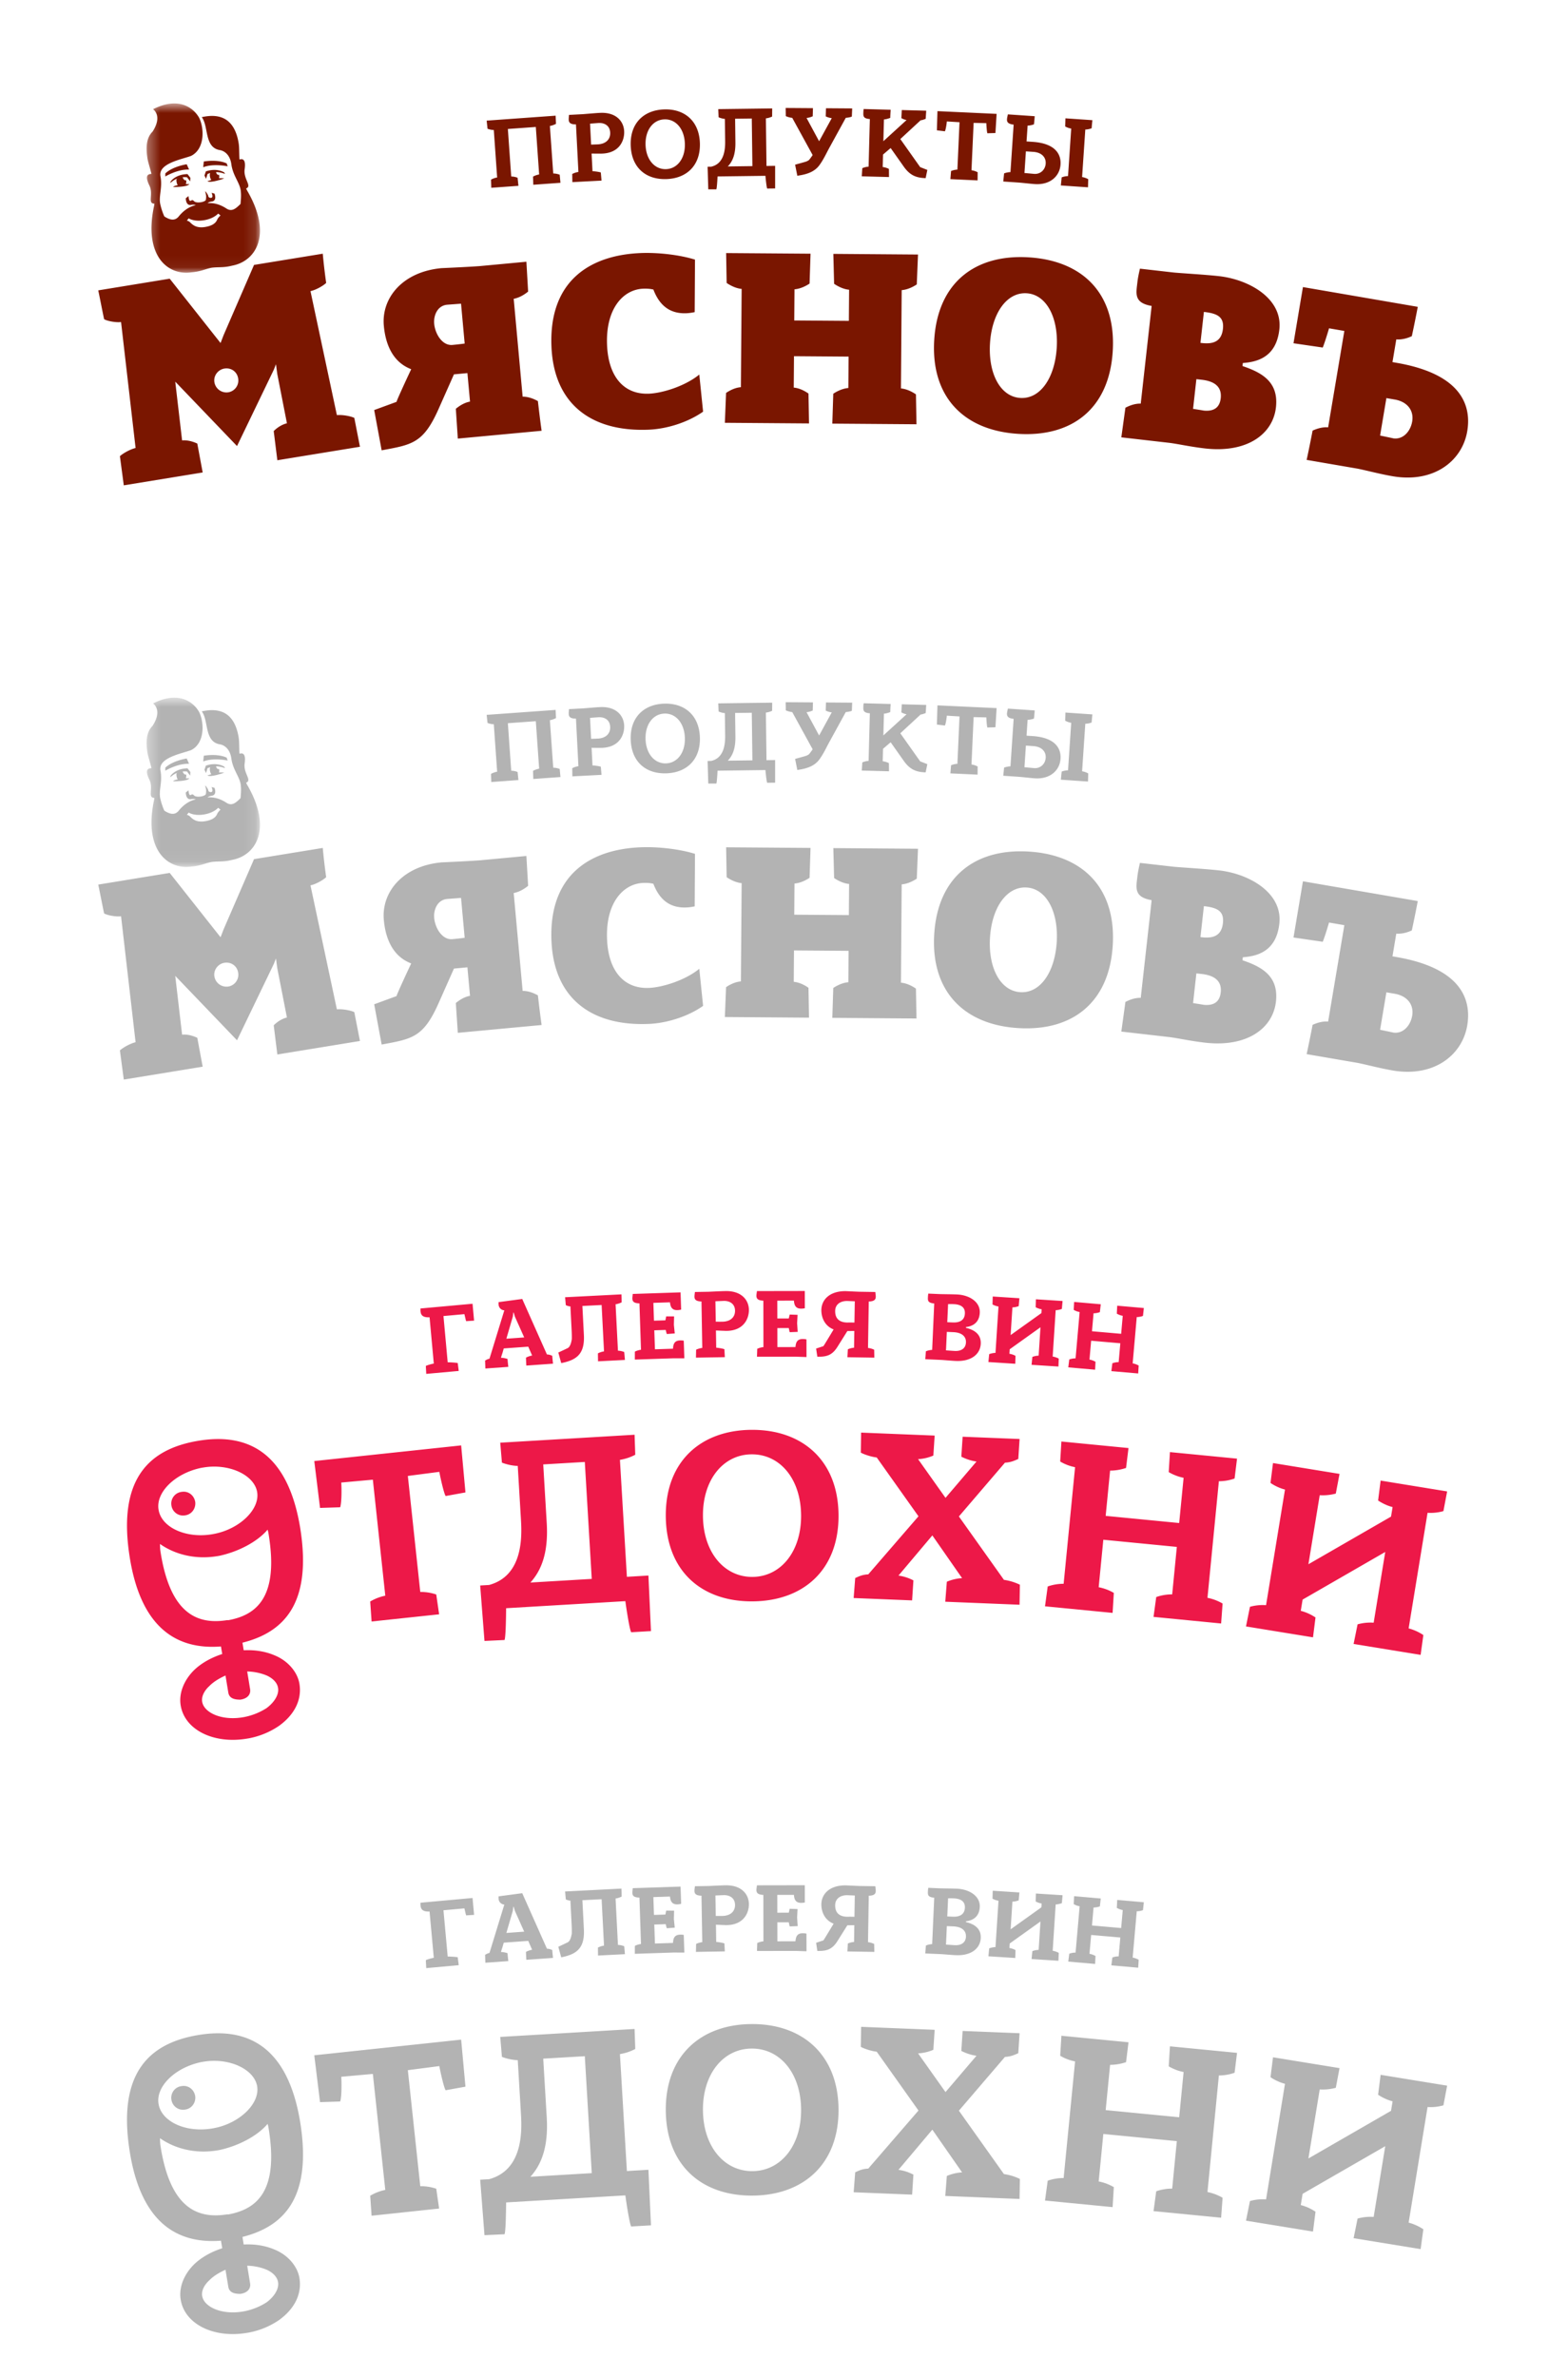 <svg width="132" height="200" fill="none" xmlns="http://www.w3.org/2000/svg"><g><g clip-path="url(#a)"><path fill-rule="evenodd" clip-rule="evenodd" d="M18.882 14.515s-.6-.42-1.552-.092l-.117.343.131.281.127-.41.222-.079a.527.527 0 0 0-.018.285.699.699 0 0 0 .112.305c-.183.051-.326.096-.326.096.266.194 1.416-.231 1.416-.231a2.262 2.262 0 0 0-.45-.012c.033-.05.04-.138.021-.264l-.006-.042c-.077.056-.195-.011-.243-.176l-.006-.042c.215.008.478.05.751.158l-.062-.12ZM15.743 14.917l.268.345.015-.305-.24-.306c-1.023.016-1.418.62-1.418.62l-.042.137c.206-.185.417-.327.602-.38 0 0-.018.025-.06.031-.028.092-.014.176 0 .26.02.126.053.207.105.263-.167.028-.33.076-.403.153 0 0 1.2.02 1.37-.245 0 0-.127-.001-.297.005a.706.706 0 0 0 .033-.33c-.08.036-.173-.014-.26-.151-.007-.042-.03-.06-.037-.102a2.35 2.35 0 0 1 .364.005" fill="#7A1600"/><mask id="b" mask-type="alpha" maskUnits="userSpaceOnUse" x="12" y="8" width="10" height="15"><path fill-rule="evenodd" clip-rule="evenodd" d="M12.34 8.705h9.544v14.241h-9.543V8.705Z" fill="#fff"/></mask><g mask="url(#b)"><path fill-rule="evenodd" clip-rule="evenodd" d="M15.89 18.375s.432.295 1.286.156c.833-.136 1.192-.562 1.192-.562l.197.163s-.17.135-.269.324c-.091.232-.3.524-1.03.644-.748.121-1.055-.196-1.232-.361-.155-.17-.304-.166-.304-.166s.157-.22.16-.198m-3.14-3.743-.063.01c-.275.022-.483.186-.13.928.399.755-.177 1.561.443 1.568-.021.133-.043.266-.057.312-.821 4.085 1.174 5.747 3.16 5.466.82-.07 1.13-.271 1.71-.388.607-.077.985.013 1.724-.173 1.992-.368 3.39-2.583 1.338-6.2a2.644 2.644 0 0 1-.155-.299c.524-.193-.232-.783-.127-1.598.126-.82-.148-.927-.411-.84l-.025-.017c-.028-.579-.012-1.013-.063-1.33-.352-2.209-1.686-2.531-3.109-2.213.593.768.195 2.56 1.533 2.773.44.08.864.464.96 1.204.142 1.013.766 1.581.8 2.332.03.318 0 .669-.032.998-.334.313-.698.718-1.202.369-.667-.431-1.228-.47-1.565-.436.074-.076.175-.115.362-.145.458-.075.214-.662.214-.662l-.245-.067c.136.323.07.442-.103.426-.156-.038-.166-.102-.18-.186-.037-.102-.294-.513-.237-.285.085.267.071.442.039.642-.063.14-.397.193-.397.193-.208.035-.464.033-.588-.076-.104-.113-.149-.127-.306-.037-.142.046-.171-.404-.171-.404l-.227.188s-.006.628.431.557c.188-.03.295-.027.409.019-.371.083-.892.297-1.411.922-.371.491-.856.27-1.235.028a5.292 5.292 0 0 1-.321-.94c-.201-.723.194-1.457-.009-2.46-.171-1.074 1.806-1.397 2.591-1.697 1.186-.605 1.094-2.382.661-3.218-.475-.83-1.717-1.793-3.872-.707 0 0 .832.534-.04 1.885-.46.465-.606 1.157-.432 2.252.05.316.209.765.338 1.306" fill="#7A1600"/></g><path fill-rule="evenodd" clip-rule="evenodd" d="M15.717 13.823s-1.17.17-1.8.77l-.001.258s1.012-.618 2-.585l-.199-.443ZM19.083 13.75c-.785-.37-1.927-.161-1.927-.161l-.05.483c.885-.339 2.059-.077 2.059-.077l-.082-.246ZM19.21 33.01a1.027 1.027 0 0 1-1.16-.846c-.092-.568.32-1.068.84-1.152.563-.092 1.067.258 1.158.825a1.008 1.008 0 0 1-.838 1.174m9.15 1.918-2.223-10.434c.497-.102 1.12-.485 1.321-.69a49.613 49.613 0 0 1-.286-2.458l-5.787.944-2.56 5.903-.257.668-.455-.573-3.827-4.84-6.015.983c.172.814.324 1.631.493 2.424.214.138.945.3 1.427.242l1.223 10.597c-.513.127-1.098.482-1.32.69l.327 2.453 6.641-1.084-.453-2.431c-.277-.128-.753-.309-1.28-.266l-.576-4.938.203.205 4.997 5.209 3.097-6.423.183-.462.11.825.812 4.143c-.514.127-.911.45-1.113.657l.306 2.454 6.954-1.135-.474-2.427c-.255-.132-.941-.28-1.468-.236M38.092 29.024c-.862.08-1.463-.934-1.54-1.782-.063-.68.26-1.544 1.124-1.604l1.136-.085.306 3.354c-.417.06-.985.113-1.026.117m5.906 4.353-.753-8.236c.52-.092.978-.412 1.214-.606l-.145-2.512-3.926.367c-1.094.081-3.224.173-3.224.173-3.297.308-5.063 2.529-4.852 4.843.126 1.379.637 3.023 2.305 3.66-.55 1.163-1.273 2.75-1.231 2.746l-1.885.691.628 3.388c2.56-.476 3.504-.584 4.786-3.466l1.3-2.926 1.133-.106.22 2.399c-.521.09-.957.41-1.194.603l.166 2.51 7.055-.659c-.12-.846-.217-1.67-.314-2.497-.267-.146-.754-.379-1.283-.372M54.63 33.125c-2.043.087-3.411-1.348-3.526-4.096-.126-3.045 1.347-4.665 3.032-4.737.38-.015.634.016.868.07.45 1.176 1.246 2.06 2.784 1.994.21-.009.442-.04.693-.093l.026-4.418c-1.261-.394-3.085-.616-4.602-.551-4.234.18-7.711 2.333-7.481 7.87.202 4.835 3.36 7.197 8.205 6.99 1.496-.063 3.268-.607 4.56-1.516l-.32-3.122c-1.184.968-3.08 1.56-4.24 1.61M70.218 23.879c.252.172.735.453 1.262.5l-.02 2.62-4.597-.034.02-2.623c.528-.038 1.014-.311 1.269-.48l.082-2.515-7.106-.053.044 2.515c.252.172.735.453 1.262.5l-.063 8.27c-.527.039-.993.313-1.248.481l-.102 2.515 7.084.054-.044-2.515c-.251-.173-.713-.454-1.241-.5l.02-2.643 4.597.035-.02 2.643c-.527.039-1.015.312-1.269.48l-.081 2.516 7.085.054-.045-2.515c-.251-.173-.734-.454-1.262-.5l.062-8.272c.529-.038 1.015-.311 1.27-.48l.103-2.515-7.127-.055.065 2.517ZM88.96 29.254c-.153 2.531-1.38 4.335-3.064 4.23-1.685-.103-2.708-2.045-2.555-4.577.153-2.533 1.404-4.335 3.088-4.23 1.662.102 2.685 2.044 2.532 4.577m-2.351-7.601c-4.504-.278-7.67 2.11-7.964 6.962-.292 4.83 2.54 7.61 7.066 7.89 4.546.282 7.67-2.131 7.963-6.961.292-4.83-2.518-7.61-7.065-7.891M102.951 27.672c-.126 1.122-.888 1.293-1.788 1.19l-.105-.012.291-2.605c1.089.124 1.718.389 1.602 1.427m-.186 5.838c-.097.869-.677 1.124-1.473 1.033.188.022-.834-.138-.834-.138l-.021-.003.279-2.5.462.053c1.026.118 1.698.56 1.587 1.555m-.123-10.271c-1.174-.134-3.41-.26-3.87-.313l-2.808-.32c-.085.376-.172.773-.212 1.133-.107.954-.322 1.744 1.198 2.004l-.918 8.219c-.529-.017-1.021.205-1.29.346l-.344 2.492 3.982.456c.712.08 1.788.332 3.066.478 3.52.402 5.714-1.192 5.968-3.459.239-2.14-1.18-2.924-2.816-3.475l.028-.255c1.135-.085 2.807-.43 3.074-2.824.291-2.605-2.543-4.195-5.058-4.482M118.882 35.47c-.134.799-.754 1.558-1.627 1.408.208.035-1.053-.225-1.053-.225l-.021-.004.53-3.152.708.121c1.018.175 1.626.886 1.463 1.852m-1.327-4.945-.332-.057.322-1.913c.527.048 1.051-.143 1.308-.272a97.4 97.4 0 0 0 .5-2.465l-9.667-1.663-.795 4.729 2.463.359c.109-.263.326-.917.529-1.618l1.289.222-1.365 8.112c-.527-.048-1.03.148-1.308.273a99.761 99.761 0 0 1-.501 2.465l4.304.74c.766.154 1.871.452 2.931.634 3.492.6 5.867-1.304 6.284-3.785.357-2.123-.431-4.81-5.962-5.76M41.57 10.938l.282 3.996a1.59 1.59 0 0 0-.516.182l.023.685 2.285-.165-.072-.68a1.566 1.566 0 0 0-.536-.106l-.282-3.998 2.353-.169.281 3.997a1.619 1.619 0 0 0-.516.181l.023.685 2.286-.165-.064-.68a1.704 1.704 0 0 0-.544-.106l-.282-3.997c.207-.032.419-.124.515-.18l-.032-.685-5.805.417.073.682c.104.043.318.104.528.106M50.38 10.35c.526-.027.958.229.987.803.028.531-.319.957-1.045.995-.1.005-.56.02-.56.02l-.09-1.763.708-.055Zm-1.893.117.206 4.002a1.594 1.594 0 0 0-.52.171l.011.685 2.455-.128-.06-.683c-.103-.046-.491-.101-.7-.107l-.077-1.486s.612.01.703.005c.077.005.15 0 .227-.003 1.444-.076 1.85-1.13 1.812-1.89-.046-.87-.728-1.603-2.03-1.535l-.109.005c-.242.013-1.326.104-1.326.104l-1.178.062c-.027.433-.15.804.586.798ZM55.931 10.043c.96-.032 1.682.798 1.723 2.04.042 1.241-.633 2.118-1.585 2.15-.952.032-1.683-.798-1.723-2.039-.04-1.242.632-2.119 1.585-2.15m.168 5.025c1.722-.058 2.88-1.163 2.82-3.03-.062-1.866-1.3-2.89-3.012-2.832-1.714.058-2.874 1.162-2.812 3.03.061 1.866 1.275 2.89 3.004 2.832M61.266 14.005c.421-.428.655-1.048.643-2.003l-.025-2.012 1.404-.017.052 4.005-2.074.027Zm3.318 1.86.669-.008v-1.902l-.727.01-.051-4.006c.209-.02.416-.099.525-.15l.007-.685-4.54.059.027.684c.109.05.319.123.528.137l.024 1.843c.008.591-.017 1.919-1.176 2.179l-.301.004.057 1.901h.678c.048-.102.09-.838.103-1.084l4.03-.052c.02.236.095.97.147 1.07ZM66.694 9.917l1.718 3.13a5.79 5.79 0 0 1-.303.413.919.919 0 0 1-.27.142c0 .007-.904.255-.904.255l.186.93c.837-.112 1.474-.344 1.879-.915.338-.472.559-.96.778-1.364l1.423-2.594c.209-.015.409-.056.51-.106l.03-.685-2.208-.015-.02.685c.1.051.3.129.508.147l-1.065 1.945-1.058-1.96c.21-.015.41-.09.52-.14l.02-.684-2.298-.016.012.685c.099.051.333.129.542.147M75.793 11.7l1.707-1.578c.158-.013.319-.084.429-.123l.043-.684-2.057-.055-.034.684c.124.054.231.124.439.155l-1.954 1.783.048-1.833c.21-.012.421-.091.53-.13.006-.229.02-.456.035-.684l-2.274-.062c-.01.085-.02.16-.023.237-.008.32-.056.565.545.607l-.105 4.006c-.21.01-.429.08-.53.129l-.043.684 2.29.061-.007-.686a1.64 1.64 0 0 0-.523-.157l.027-1.048.642-.55L76.068 14c.523.75 1.054.966 1.856.988l.143-.69-.604-.236-1.67-2.361ZM79.708 10.218l1.068.066-.179 3.987c-.21.007-.431.073-.533.119l-.057.683 2.289.106.007-.685a1.597 1.597 0 0 0-.52-.168l.18-3.987 1.07.024c.008.22.043.747.088.851l.678-.02.099-1.612-4.98-.23-.048 1.614.674.082c.075-.14.146-.61.164-.83M91.611 15.077a1.604 1.604 0 0 0-.516-.18l.269-3.997a1.66 1.66 0 0 0 .534-.107c.016-.227.04-.454.063-.681l-2.27-.156-.02.685c.097.057.3.147.508.178l-.268 3.997c-.21.002-.432.064-.535.107l-.07.682 2.285.156.02-.684ZM86.364 12.736l.626.042c.717.05 1.074.472 1.04.987-.036.531-.455.909-.98.865-.092-.007-.74-.069-.808-.072l.122-1.822Zm-.58 2.628c.292.02.924.097 1.332.125 1.293.088 2.098-.67 2.164-1.647.052-.784-.35-1.77-2.336-1.906l-.526-.036.09-1.332c.21-.003.432-.064.535-.108.024-.226.047-.454.062-.682l-2.26-.154c-.079.427-.245.78.487.863l-.268 3.997c-.21.002-.432.064-.535.107l-.071.682 1.25.085.075.006Z" fill="#7A1600"/></g><defs><clipPath id="a"><path fill="#fff" d="M0 0h132v49H0z"/></clipPath></defs></g><g clip-path="url(#a)" transform="translate(0 50)"><path fill-rule="evenodd" clip-rule="evenodd" d="M18.882 14.515s-.6-.42-1.552-.092l-.117.343.131.281.127-.41.222-.079a.527.527 0 0 0-.018.285.699.699 0 0 0 .112.305c-.183.051-.326.096-.326.096.266.194 1.416-.231 1.416-.231a2.262 2.262 0 0 0-.45-.012c.033-.05.04-.138.021-.264l-.006-.042c-.077.056-.195-.011-.243-.176l-.006-.042c.215.008.478.05.751.158l-.062-.12ZM15.743 14.917l.268.345.015-.305-.24-.306c-1.023.016-1.418.62-1.418.62l-.042.137c.206-.185.417-.327.602-.38 0 0-.018.025-.06.031-.028.092-.014.176 0 .26.02.126.053.207.105.263-.167.028-.33.076-.403.153 0 0 1.2.02 1.37-.245 0 0-.127-.001-.297.005a.706.706 0 0 0 .033-.33c-.08.036-.173-.014-.26-.151-.007-.042-.03-.06-.037-.102a2.35 2.35 0 0 1 .364.005" fill="#B3B3B3"/><g mask="url(#b)"><path fill-rule="evenodd" clip-rule="evenodd" d="M15.89 18.375s.432.295 1.286.156c.833-.136 1.192-.562 1.192-.562l.197.163s-.17.135-.269.324c-.091.232-.3.524-1.03.644-.748.121-1.055-.196-1.232-.361-.155-.17-.304-.166-.304-.166s.157-.22.16-.198m-3.14-3.743-.063.01c-.275.022-.483.186-.13.928.399.755-.177 1.561.443 1.568-.021.133-.043.266-.057.312-.821 4.085 1.174 5.747 3.16 5.466.82-.07 1.13-.271 1.71-.388.607-.077.985.013 1.724-.173 1.992-.368 3.39-2.583 1.338-6.2a2.644 2.644 0 0 1-.155-.299c.524-.193-.232-.783-.127-1.598.126-.82-.148-.927-.411-.84l-.025-.017c-.028-.579-.012-1.013-.063-1.33-.352-2.209-1.686-2.531-3.109-2.213.593.768.195 2.56 1.533 2.773.44.08.864.464.96 1.204.142 1.013.766 1.581.8 2.332.03.318 0 .669-.032.998-.334.313-.698.718-1.202.369-.667-.431-1.228-.47-1.565-.436.074-.076.175-.115.362-.145.458-.075.214-.662.214-.662l-.245-.067c.136.323.07.442-.103.426-.156-.038-.166-.102-.18-.186-.037-.102-.294-.513-.237-.285.085.267.071.442.039.642-.063.14-.397.193-.397.193-.208.035-.464.033-.588-.076-.104-.113-.149-.127-.306-.037-.142.046-.171-.404-.171-.404l-.227.188s-.006.628.431.557c.188-.03.295-.027.409.019-.371.083-.892.297-1.411.922-.371.491-.856.27-1.235.028a5.292 5.292 0 0 1-.321-.94c-.201-.723.194-1.457-.009-2.46-.171-1.074 1.806-1.397 2.591-1.697 1.186-.605 1.094-2.382.661-3.218-.475-.83-1.717-1.793-3.872-.707 0 0 .832.534-.04 1.885-.46.465-.606 1.157-.432 2.252.05.316.209.765.338 1.306" fill="#B3B3B3"/></g><path fill-rule="evenodd" clip-rule="evenodd" d="M15.717 13.823s-1.17.17-1.8.77l-.001.258s1.012-.618 2-.585l-.199-.443ZM19.083 13.75c-.785-.37-1.927-.161-1.927-.161l-.05.483c.885-.339 2.059-.077 2.059-.077l-.082-.246ZM19.21 33.01a1.027 1.027 0 0 1-1.16-.846c-.092-.568.32-1.068.84-1.152.563-.092 1.067.258 1.158.825a1.008 1.008 0 0 1-.838 1.174m9.15 1.918-2.223-10.434c.497-.102 1.12-.485 1.321-.69a49.613 49.613 0 0 1-.286-2.458l-5.787.944-2.56 5.903-.257.668-.455-.573-3.827-4.84-6.015.983c.172.814.324 1.631.493 2.424.214.138.945.3 1.427.242l1.223 10.597c-.513.127-1.098.482-1.32.69l.327 2.453 6.641-1.084-.453-2.431c-.277-.128-.753-.309-1.28-.266l-.576-4.938.203.205 4.997 5.209 3.097-6.423.183-.462.11.825.812 4.143c-.514.127-.911.45-1.113.657l.306 2.454 6.954-1.135-.474-2.427c-.255-.132-.941-.28-1.468-.236M38.092 29.024c-.862.08-1.463-.934-1.54-1.782-.063-.68.26-1.544 1.124-1.604l1.136-.085.306 3.354c-.417.06-.985.113-1.026.117m5.906 4.353-.753-8.236c.52-.092.978-.412 1.214-.606l-.145-2.512-3.926.367c-1.094.081-3.224.173-3.224.173-3.297.308-5.063 2.529-4.852 4.843.126 1.379.637 3.023 2.305 3.66-.55 1.163-1.273 2.75-1.231 2.746l-1.885.691.628 3.388c2.56-.476 3.504-.584 4.786-3.466l1.3-2.926 1.133-.106.22 2.399c-.521.09-.957.41-1.194.603l.166 2.51 7.055-.659c-.12-.846-.217-1.67-.314-2.497-.267-.146-.754-.379-1.283-.372M54.63 33.125c-2.043.087-3.411-1.348-3.526-4.096-.126-3.045 1.347-4.665 3.032-4.737.38-.015.634.016.868.07.45 1.176 1.246 2.06 2.784 1.994.21-.009.442-.04.693-.093l.026-4.418c-1.261-.394-3.085-.616-4.602-.551-4.234.18-7.711 2.333-7.481 7.87.202 4.835 3.36 7.197 8.205 6.99 1.496-.063 3.268-.607 4.56-1.516l-.32-3.122c-1.184.968-3.08 1.56-4.24 1.61M70.218 23.879c.252.172.735.453 1.262.5l-.02 2.62-4.597-.034.02-2.623c.528-.038 1.014-.311 1.269-.48l.082-2.515-7.106-.053.044 2.515c.252.172.735.453 1.262.5l-.063 8.27c-.527.039-.993.313-1.248.481l-.102 2.515 7.084.054-.044-2.515c-.251-.173-.713-.454-1.241-.5l.02-2.643 4.597.035-.02 2.643c-.527.039-1.015.312-1.269.48l-.081 2.516 7.085.054-.045-2.515c-.251-.173-.734-.454-1.262-.5l.062-8.272c.529-.038 1.015-.311 1.27-.48l.103-2.515-7.127-.055.065 2.517ZM88.96 29.254c-.153 2.531-1.38 4.335-3.064 4.23-1.685-.103-2.708-2.045-2.555-4.577.153-2.533 1.404-4.335 3.088-4.23 1.662.102 2.685 2.044 2.532 4.577m-2.351-7.601c-4.504-.278-7.67 2.11-7.964 6.962-.292 4.83 2.54 7.61 7.066 7.89 4.546.282 7.67-2.131 7.963-6.961.292-4.83-2.518-7.61-7.065-7.891M102.951 27.672c-.126 1.122-.888 1.293-1.788 1.19l-.105-.012.291-2.605c1.089.124 1.718.389 1.602 1.427m-.186 5.838c-.097.869-.677 1.124-1.473 1.033.188.022-.834-.138-.834-.138l-.021-.003.279-2.5.462.053c1.026.118 1.698.56 1.587 1.555m-.123-10.271c-1.174-.134-3.41-.26-3.87-.313l-2.808-.32c-.085.376-.172.773-.212 1.133-.107.954-.322 1.744 1.198 2.004l-.918 8.219c-.529-.017-1.021.205-1.29.346l-.344 2.492 3.982.456c.712.08 1.788.332 3.066.478 3.52.402 5.714-1.192 5.968-3.459.239-2.14-1.18-2.924-2.816-3.475l.028-.255c1.135-.085 2.807-.43 3.074-2.824.291-2.605-2.543-4.195-5.058-4.482M118.882 35.47c-.134.799-.754 1.558-1.627 1.408.208.035-1.053-.225-1.053-.225l-.021-.004.53-3.152.708.121c1.018.175 1.626.886 1.463 1.852m-1.327-4.945-.332-.057.322-1.913c.527.048 1.051-.143 1.308-.272a97.4 97.4 0 0 0 .5-2.465l-9.667-1.663-.795 4.729 2.463.359c.109-.263.326-.917.529-1.618l1.289.222-1.365 8.112c-.527-.048-1.03.148-1.308.273a99.761 99.761 0 0 1-.501 2.465l4.304.74c.766.154 1.871.452 2.931.634 3.492.6 5.867-1.304 6.284-3.785.357-2.123-.431-4.81-5.962-5.76M41.57 10.938l.282 3.996a1.59 1.59 0 0 0-.516.182l.023.685 2.285-.165-.072-.68a1.566 1.566 0 0 0-.536-.106l-.282-3.998 2.353-.169.281 3.997a1.619 1.619 0 0 0-.516.181l.023.685 2.286-.165-.064-.68a1.704 1.704 0 0 0-.544-.106l-.282-3.997c.207-.032.419-.124.515-.18l-.032-.685-5.805.417.073.682c.104.043.318.104.528.106M50.38 10.35c.526-.027.958.229.987.803.028.531-.319.957-1.045.995-.1.005-.56.02-.56.02l-.09-1.763.708-.055Zm-1.893.117.206 4.002a1.594 1.594 0 0 0-.52.171l.011.685 2.455-.128-.06-.683c-.103-.046-.491-.101-.7-.107l-.077-1.486s.612.01.703.005c.077.005.15 0 .227-.003 1.444-.076 1.85-1.13 1.812-1.89-.046-.87-.728-1.603-2.03-1.535l-.109.005c-.242.013-1.326.104-1.326.104l-1.178.062c-.027.433-.15.804.586.798ZM55.931 10.043c.96-.032 1.682.798 1.723 2.04.042 1.241-.633 2.118-1.585 2.15-.952.032-1.683-.798-1.723-2.039-.04-1.242.632-2.119 1.585-2.15m.168 5.025c1.722-.058 2.88-1.163 2.82-3.03-.062-1.866-1.3-2.89-3.012-2.832-1.714.058-2.874 1.162-2.812 3.03.061 1.866 1.275 2.89 3.004 2.832M61.266 14.005c.421-.428.655-1.048.643-2.003l-.025-2.012 1.404-.017.052 4.005-2.074.027Zm3.318 1.86.669-.008v-1.902l-.727.01-.051-4.006c.209-.02.416-.099.525-.15l.007-.685-4.54.059.027.684c.109.05.319.123.528.137l.024 1.843c.008.591-.017 1.919-1.176 2.179l-.301.004.057 1.901h.678c.048-.102.09-.838.103-1.084l4.03-.052c.02.236.095.97.147 1.07ZM66.694 9.917l1.718 3.13a5.79 5.79 0 0 1-.303.413.919.919 0 0 1-.27.142c0 .007-.904.255-.904.255l.186.93c.837-.112 1.474-.344 1.879-.915.338-.472.559-.96.778-1.364l1.423-2.594c.209-.015.409-.056.51-.106l.03-.685-2.208-.015-.02.685c.1.051.3.129.508.147l-1.065 1.945-1.058-1.96c.21-.015.41-.09.52-.14l.02-.684-2.298-.016.012.685c.099.051.333.129.542.147M75.793 11.7l1.707-1.578c.158-.013.319-.084.429-.123l.043-.684-2.057-.055-.034.684c.124.054.231.124.439.155l-1.954 1.783.048-1.833c.21-.012.421-.091.53-.13.006-.229.02-.456.035-.684l-2.274-.062c-.01.085-.02.16-.023.237-.008.32-.056.565.545.607l-.105 4.006c-.21.01-.429.08-.53.129l-.043.684 2.29.061-.007-.686a1.64 1.64 0 0 0-.523-.157l.027-1.048.642-.55L76.068 14c.523.75 1.054.966 1.856.988l.143-.69-.604-.236-1.67-2.361ZM79.708 10.218l1.068.066-.179 3.987c-.21.007-.431.073-.533.119l-.057.683 2.289.106.007-.685a1.597 1.597 0 0 0-.52-.168l.18-3.987 1.07.024c.008.22.043.747.088.851l.678-.02.099-1.612-4.98-.23-.048 1.614.674.082c.075-.14.146-.61.164-.83M91.611 15.077a1.604 1.604 0 0 0-.516-.18l.269-3.997a1.66 1.66 0 0 0 .534-.107c.016-.227.04-.454.063-.681l-2.27-.156-.02.685c.097.057.3.147.508.178l-.268 3.997c-.21.002-.432.064-.535.107l-.07.682 2.285.156.02-.684ZM86.364 12.736l.626.042c.717.05 1.074.472 1.04.987-.036.531-.455.909-.98.865-.092-.007-.74-.069-.808-.072l.122-1.822Zm-.58 2.628c.292.02.924.097 1.332.125 1.293.088 2.098-.67 2.164-1.647.052-.784-.35-1.77-2.336-1.906l-.526-.036.09-1.332c.21-.003.432-.064.535-.108.024-.226.047-.454.062-.682l-2.26-.154c-.079.427-.245.78.487.863l-.268 3.997c-.21.002-.432.064-.535.107l-.071.682 1.25.085.075.006Z" fill="#B3B3B3"/></g><g fill-rule="evenodd" clip-rule="evenodd" fill="#ED1848"><path d="M19.194 136.333s-.024-.017-.045-.015c-2.51.41-4.796-.5-5.622-5.656-.061-.37-.044-.393-.06-.749 1.242.872 2.946 1.332 4.82 1.026l.185-.031c1.592-.344 3.19-1.174 4.057-2.2.06.242.048.16.094.447.826 5.155-.944 6.73-3.429 7.178m1.858 5.787-.242-1.478c.572.011 1.12.133 1.573.311.339.135.924.482 1.02 1.057.107.53-.27 1.202-.966 1.717a5.405 5.405 0 0 1-1.844.743c-1.885.371-3.398-.351-3.567-1.25-.115-.572.325-1.108.584-1.338.36-.376.862-.669 1.373-.9l.237 1.436c.074.452.455.58.9.591.065.01.106.004.168-.006.495-.081.844-.391.764-.883m-4.075-18.618.165-.026c2.142-.35 4.223.617 4.498 2.026.283 1.472-1.45 3.145-3.601 3.56-2.251.452-4.413-.48-4.684-1.996-.283-1.472 1.371-3.111 3.622-3.564m8.303 5.114c-1.042-6.467-4.477-8.077-8.612-7.38-4.135.696-6.787 3.215-5.752 9.768.938 5.96 3.95 7.827 7.686 7.533l.106.637c-.925.297-1.776.773-2.395 1.38-.87.88-1.282 1.98-1.092 3.003.374 2.025 2.786 3.19 5.525 2.743l.185-.03a6.718 6.718 0 0 0 2.554-1.05c1.324-.953 1.941-2.213 1.722-3.547-.16-.965-.952-1.931-2.107-2.395-.75-.32-1.641-.47-2.584-.42l-.105-.638c3.614-.906 5.84-3.44 4.869-9.604"/><path d="M15.583 127.505c.539-.067.92-.572.851-1.13-.091-.554-.578-.938-1.133-.846a.986.986 0 0 0-.874 1.112.987.987 0 0 0 1.156.864M26.457 122.937l.485 3.943 1.695-.055c.128-.37.128-1.54.091-2.08l2.66-.241 1.047 9.76a4.076 4.076 0 0 0-1.27.491l.117 1.682 5.685-.605-.242-1.668a4.02 4.02 0 0 0-1.345-.213l-1.046-9.762 2.65-.344c.099.533.381 1.8.532 2.034l1.668-.302-.362-3.957-12.365 1.317ZM44.651 133.159c1-1.101 1.514-2.653 1.375-4.997l-.295-4.942 3.5-.207.585 9.84-5.165.306Zm8.123-.482-.586-9.841a4.193 4.193 0 0 0 1.29-.43l-.057-1.684-11.309.67.142 1.678c.278.109.81.265 1.332.275l.27 4.526c.087 1.453.177 4.718-2.683 5.492l-.75.044.363 4.666 1.687-.079c.11-.256.128-2.07.134-2.675l10.038-.594c.076.58.35 2.376.49 2.617l1.666-.098-.215-4.674-1.812.107ZM63.353 132.685c-2.378.021-4.15-2.064-4.176-5.12-.027-3.058 1.708-5.174 4.085-5.194 2.4-.022 4.15 2.064 4.177 5.121.026 3.057-1.708 5.173-4.086 5.193m-.107-12.376c-4.277.038-7.238 2.683-7.197 7.28.04 4.596 3.005 7.191 7.324 7.154 4.298-.038 7.258-2.684 7.218-7.28-.04-4.596-3.068-7.19-7.345-7.153M80.723 127.598l3.88-4.527c.523-.02.844-.194 1.12-.308l.11-1.682-4.795-.192-.11 1.68c.266.136.759.344 1.278.407l-2.609 3.057-2.31-3.257a3.77 3.77 0 0 0 1.286-.301l.11-1.682-6.191-.25-.026 1.685c.245.135.82.345 1.34.407l3.515 4.95-4.228 4.887c-.523.02-.844.195-1.099.31l-.13 1.68 4.92.199.11-1.682a3.75 3.75 0 0 0-1.258-.404l2.852-3.382 2.505 3.598c-.523.02-1.03.187-1.285.301l-.132 1.681 6.253.253.028-1.685a4.55 4.55 0 0 0-1.341-.408l-3.793-5.335ZM98.388 123.866c.236.148.738.385 1.252.478l-.373 3.807-6.188-.602.373-3.809a4.2 4.2 0 0 0 1.343-.224l.206-1.673-5.648-.55-.102 1.683a3.93 3.93 0 0 0 1.253.477l-.963 9.811a4.055 4.055 0 0 0-1.341.225l-.227 1.67 5.69.554.102-1.682a4.027 4.027 0 0 0-1.274-.478l.391-3.996 6.188.603-.391 3.995a4.037 4.037 0 0 0-1.343.224l-.227 1.67 5.69.555.123-1.68a4.156 4.156 0 0 0-1.273-.48l.961-9.811a3.93 3.93 0 0 0 1.322-.227l.206-1.673-5.648-.55-.102 1.683ZM116.226 124.58l-.212 1.673c.227.163.712.432 1.22.556l-.132.802-6.955 4.008.952-5.809a4.229 4.229 0 0 0 1.354-.137l.313-1.656-5.6-.912-.21 1.672c.227.163.711.433 1.219.558l-1.594 9.727a4.011 4.011 0 0 0-1.355.138l-.334 1.652 5.641.918.211-1.671a4.044 4.044 0 0 0-1.24-.56l.154-.945 6.957-4.008-.975 5.952a4.038 4.038 0 0 0-1.354.137l-.335 1.652 5.642.919.23-1.67a4.2 4.2 0 0 0-1.239-.559l1.594-9.728a3.902 3.902 0 0 0 1.334-.141l.313-1.656-5.599-.912ZM35.397 110.099c0 .082-.002.166.005.239.028.305.174.53.76.502l.357 3.894c-.205.035-.577.143-.671.202l.035.666 2.735-.248-.085-.663c-.103-.033-.646-.066-.845-.064l-.356-3.892 1.763-.16c.056.242.111.486.146.59l.669-.044-.13-1.42-4.383.398ZM43.172 110.776l.042-.334.033-.002.09.324.792 1.77-1.502.108.545-1.866Zm-.38 4.237c-.025-.222-.05-.444-.065-.666-.111-.04-.348-.1-.554-.101.038-.144.086-.287.134-.431l.1-.355 2.062-.148.328.746a1.687 1.687 0 0 0-.519.178c.008.223.016.445.032.667l2.245-.16c-.024-.221-.05-.444-.065-.665-.11-.042-.24-.107-.447-.11l-2.079-4.67-1.989.265c-.01.084-.005.15 0 .223a.512.512 0 0 0 .44.466l.042-.003-1.25 4.074c-.196.047-.282.112-.37.16l.023.667 1.931-.138ZM47.834 113.41c0 .007-.833.397-.833.397l.245.888c1.287-.256 1.991-.755 1.907-2.37l-.125-2.437 1.619-.082.201 3.903a1.622 1.622 0 0 0-.513.167l.01.668 2.264-.116-.06-.666a1.622 1.622 0 0 0-.528-.113l-.2-3.904c.205-.027.416-.113.513-.166l-.018-.668-4.744.242.06.666c.085.037.179.09.387.104l.103 2.002c.015.304.02.552.014.75-.03.217-.111.592-.302.734M53.831 109.666l.13 3.906a1.643 1.643 0 0 0-.515.157l-.003.669 3.257-.108.91.002-.049-1.483a1.507 1.507 0 0 0-.315-.022c-.447.014-.57.274-.59.696l-1.52.05-.055-1.598.96-.032c.019.065.068.295.095.343l.668-.047-.074-.724.018-.71-.662-.003c-.016.042-.057.283-.072.334l-.96.03-.05-1.5 1.398-.046c.038.412.187.671.626.657a1.48 1.48 0 0 0 .314-.044l-.05-1.45-4.025.133c-.036.422-.165.781.564.79M60.93 109.461c.52-.009.938.257.948.818.008.519-.348.92-1.068.933-.1.002-.554 0-.554 0l-.03-1.722.703-.029Zm-1.877.048.067 3.91c-.207.02-.42.097-.519.149l-.014.668 2.432-.041-.036-.668c-.1-.047-.482-.115-.69-.129l-.023-1.45s.604.03.695.028c.075.008.15.006.224.006 1.43-.025 1.868-1.039 1.856-1.78-.015-.85-.663-1.59-1.955-1.568l-.107.002c-.24.003-1.315.055-1.315.055l-1.167.02c-.042.421-.176.778.552.798ZM64.263 109.442l.006 3.908a1.588 1.588 0 0 0-.521.141l-.023.668 3.258-.005.911.032-.004-1.485a1.46 1.46 0 0 0-.313-.033c-.447.001-.58.256-.612.677l-1.521.003-.003-1.6.96-.001c.016.066.058.297.083.346l.67-.026-.05-.726.039-.708-.662-.024c-.016.04-.065.28-.081.33l-.96.001-.003-1.5 1.399-.003c.025.413.166.676.604.675.09 0 .199-.008.315-.032l-.003-1.452-4.029.007c-.048.42-.188.775.54.807M71.566 111.276l-.24.005c-.645-.011-1.03-.314-1.018-.982.01-.585.493-.841 1.023-.832l.629.026-.03 1.79-.364-.007Zm-.191 2.257-.037.667 2.267.037-.014-.668a1.627 1.627 0 0 0-.519-.15l.064-3.907c.729-.021.594-.378.551-.8l-1.357-.022c-.363-.013-1.108-.05-1.108-.05-1.38-.023-2.063.724-2.077 1.583-.01.576.243 1.331 1.032 1.64-.374.621-.842 1.397-.859 1.405l-.615.204.104.686c.785.014 1.251-.12 1.702-.846l.824-1.314.588-.007-.024 1.41a1.594 1.594 0 0 0-.522.132ZM79.708 112.067l.554.024c.71.032 1.077.363 1.055.864-.024.528-.423.742-.944.718-.09-.004-.67-.046-.735-.049l.07-1.557Zm.106-2.338c.149-.002.34-.002.48.006.612.026.957.273.934.784-.027.609-.49.78-1.028.755l-.455-.02.069-1.525Zm.647 4.784c1.282.058 2.063-.552 2.103-1.45.034-.766-.503-1.162-1.25-1.335l.004-.066c.516-.06 1.124-.33 1.164-1.212.04-.898-.861-1.483-1.92-1.53-.43-.019-1.282-.024-1.464-.032l-.951-.042c-.012.082-.024.156-.027.23-.014.313-.066.55.527.602l-.174 3.905a1.607 1.607 0 0 0-.528.118l-.053.666 1.314.058c.281.013.85.07 1.255.088ZM86.908 114.174l-.067.665 2.262.145.027-.668a1.693 1.693 0 0 0-.512-.173l.253-3.901c.207-.004.418-.065.52-.107l.06-.666-2.246-.144-.018.668c.096.056.297.143.502.173l-.02.321-2.59 1.85.15-2.33c.207-.002.418-.063.529-.106l.06-.665-2.247-.145-.018.669c.096.055.297.142.504.172l-.253 3.903a1.623 1.623 0 0 0-.53.106l-.067.665 2.262.145.019-.668a1.606 1.606 0 0 0-.512-.174l.025-.378 2.59-1.851-.154 2.387a1.614 1.614 0 0 0-.529.107M92.224 114.583a1.6 1.6 0 0 0-.507-.185l.14-1.586 2.456.214-.14 1.586a1.59 1.59 0 0 0-.53.095l-.085.663 2.259.197.042-.666a1.667 1.667 0 0 0-.507-.185l.343-3.896c.208.002.42-.054.524-.095l.074-.664-2.242-.196-.034.667c.095.059.294.15.5.185l-.134 1.513-2.456-.215.132-1.513c.208.002.42-.054.532-.094l.075-.664-2.242-.196-.034.667c.095.059.294.15.498.185l-.342 3.895a1.625 1.625 0 0 0-.532.094l-.083.664 2.26.197.033-.667Z"/></g><g fill-rule="evenodd" clip-rule="evenodd" fill="#B3B3B3"><path d="M19.194 186.333s-.024-.017-.045-.015c-2.51.41-4.796-.5-5.622-5.656-.061-.37-.044-.393-.06-.749 1.242.872 2.946 1.332 4.82 1.026l.185-.031c1.592-.344 3.19-1.174 4.057-2.2.06.242.048.16.094.447.826 5.155-.944 6.73-3.429 7.178m1.858 5.787-.242-1.478c.572.011 1.12.133 1.573.311.339.135.924.482 1.02 1.057.107.53-.27 1.202-.966 1.717a5.405 5.405 0 0 1-1.844.743c-1.885.371-3.398-.351-3.567-1.25-.115-.572.325-1.108.584-1.338.36-.376.862-.669 1.373-.9l.237 1.436c.074.452.455.58.9.591.065.01.106.004.168-.006.495-.081.844-.391.764-.883m-4.075-18.618.165-.026c2.142-.35 4.223.617 4.498 2.026.283 1.472-1.45 3.145-3.601 3.56-2.251.452-4.413-.48-4.684-1.996-.283-1.472 1.371-3.111 3.622-3.564m8.303 5.114c-1.042-6.467-4.477-8.077-8.612-7.38-4.135.696-6.787 3.215-5.752 9.768.938 5.96 3.95 7.827 7.686 7.533l.106.637c-.925.297-1.776.773-2.395 1.38-.87.88-1.282 1.98-1.092 3.003.374 2.025 2.786 3.19 5.525 2.743l.185-.03a6.718 6.718 0 0 0 2.554-1.05c1.324-.953 1.941-2.213 1.722-3.547-.16-.965-.952-1.931-2.107-2.395-.75-.32-1.641-.47-2.584-.42l-.105-.638c3.614-.906 5.84-3.44 4.869-9.604"/><path d="M15.583 177.505c.539-.067.92-.572.851-1.13-.091-.554-.578-.938-1.133-.846a.986.986 0 0 0-.874 1.112.987.987 0 0 0 1.156.864M26.457 172.937l.485 3.943 1.695-.055c.128-.37.128-1.54.091-2.08l2.66-.241 1.047 9.76a4.076 4.076 0 0 0-1.27.491l.117 1.682 5.685-.605-.242-1.668a4.02 4.02 0 0 0-1.345-.213l-1.046-9.762 2.65-.344c.099.533.381 1.8.532 2.034l1.668-.302-.362-3.957-12.365 1.317ZM44.651 183.159c1-1.101 1.514-2.653 1.375-4.997l-.295-4.942 3.5-.207.585 9.84-5.165.306Zm8.123-.482-.586-9.841a4.193 4.193 0 0 0 1.29-.43l-.057-1.684-11.309.67.142 1.679c.278.108.81.264 1.332.274l.27 4.526c.087 1.453.177 4.718-2.683 5.492l-.75.044.363 4.666 1.687-.079c.11-.256.128-2.07.134-2.675l10.038-.594c.076.58.35 2.376.49 2.617l1.666-.098-.215-4.674-1.812.107ZM63.353 182.685c-2.378.021-4.15-2.064-4.176-5.12-.027-3.058 1.708-5.174 4.085-5.194 2.4-.022 4.15 2.064 4.177 5.121.026 3.057-1.708 5.173-4.086 5.193m-.107-12.375c-4.277.037-7.238 2.682-7.197 7.279.04 4.596 3.005 7.191 7.324 7.154 4.298-.038 7.258-2.684 7.218-7.28-.04-4.596-3.068-7.19-7.345-7.153M80.723 177.598l3.88-4.527c.523-.02.844-.194 1.12-.308l.11-1.682-4.795-.192-.11 1.68c.266.136.759.344 1.278.407l-2.609 3.057-2.31-3.257a3.77 3.77 0 0 0 1.286-.301l.11-1.682-6.191-.25-.026 1.685c.245.135.82.345 1.34.407l3.515 4.95-4.228 4.887c-.523.02-.844.195-1.099.31l-.13 1.68 4.92.199.11-1.682a3.75 3.75 0 0 0-1.258-.404l2.852-3.382 2.505 3.598c-.523.02-1.03.187-1.285.301l-.132 1.681 6.253.253.028-1.685a4.55 4.55 0 0 0-1.341-.408l-3.793-5.335ZM98.388 173.866c.236.148.738.385 1.252.478l-.373 3.807-6.188-.602.373-3.809a4.2 4.2 0 0 0 1.343-.224l.206-1.673-5.648-.55-.102 1.683a3.93 3.93 0 0 0 1.253.477l-.963 9.811a4.055 4.055 0 0 0-1.341.225l-.227 1.67 5.69.554.102-1.682a4.027 4.027 0 0 0-1.274-.478l.391-3.996 6.188.603-.391 3.995a4.037 4.037 0 0 0-1.343.224l-.227 1.67 5.69.555.123-1.68a4.156 4.156 0 0 0-1.273-.48l.961-9.811a3.93 3.93 0 0 0 1.322-.227l.206-1.673-5.648-.55-.102 1.683ZM116.226 174.58l-.212 1.673c.227.163.712.432 1.22.556l-.132.802-6.955 4.008.952-5.809a4.229 4.229 0 0 0 1.354-.137l.313-1.656-5.6-.912-.21 1.673c.227.162.711.432 1.219.557l-1.594 9.727a4.011 4.011 0 0 0-1.355.138l-.334 1.652 5.641.918.211-1.671a4.044 4.044 0 0 0-1.24-.56l.154-.945 6.957-4.008-.975 5.952a4.038 4.038 0 0 0-1.354.137l-.335 1.652 5.642.919.23-1.67a4.2 4.2 0 0 0-1.239-.559l1.594-9.728a3.902 3.902 0 0 0 1.334-.141l.313-1.656-5.599-.912ZM35.397 160.099c0 .082-.002.166.005.239.028.305.174.53.76.502l.357 3.894c-.205.035-.577.143-.671.202l.035.666 2.735-.248-.085-.663c-.103-.033-.646-.066-.845-.064l-.356-3.892 1.763-.16c.056.242.111.486.146.59l.669-.044-.13-1.42-4.383.398ZM43.172 160.776l.042-.334.033-.002.09.324.792 1.77-1.502.108.545-1.866Zm-.38 4.236c-.025-.221-.05-.443-.065-.665-.111-.04-.348-.1-.554-.101.038-.144.086-.287.134-.431l.1-.355 2.062-.148.328.746a1.687 1.687 0 0 0-.519.178c.008.223.016.445.032.667l2.245-.16c-.024-.221-.05-.444-.065-.665-.11-.042-.24-.107-.447-.11l-2.079-4.67-1.989.265c-.01.084-.005.15 0 .223a.512.512 0 0 0 .44.466l.042-.003-1.25 4.074c-.196.047-.282.112-.37.16l.023.667 1.931-.138ZM47.834 163.41c0 .007-.833.397-.833.397l.245.888c1.287-.256 1.991-.755 1.907-2.37l-.125-2.437 1.619-.082.201 3.903a1.622 1.622 0 0 0-.513.167l.01.668 2.264-.116-.06-.666a1.622 1.622 0 0 0-.528-.113l-.2-3.904c.205-.027.416-.113.513-.166l-.018-.668-4.744.242.06.666c.085.037.179.09.387.104l.103 2.002c.015.304.02.552.014.75-.03.217-.111.592-.302.734M53.831 159.666l.13 3.906a1.643 1.643 0 0 0-.515.157l-.003.669 3.257-.108.91.002-.049-1.483a1.507 1.507 0 0 0-.315-.022c-.447.014-.57.274-.59.696l-1.52.05-.055-1.598.96-.032c.019.065.068.295.095.343l.668-.047-.074-.724.018-.71-.662-.003c-.016.042-.057.283-.072.333l-.96.032-.05-1.5 1.398-.047c.038.412.187.671.626.657a1.48 1.48 0 0 0 .314-.044l-.05-1.45-4.025.133c-.036.422-.165.781.564.79M60.93 159.461c.52-.009.938.257.948.818.008.519-.348.92-1.068.933-.1.002-.554 0-.554 0l-.03-1.722.703-.029Zm-1.877.048.067 3.91c-.207.02-.42.097-.519.149l-.014.668 2.432-.041-.036-.668c-.1-.047-.482-.115-.69-.129l-.023-1.45s.604.03.695.028c.075.008.15.006.224.006 1.43-.025 1.868-1.039 1.856-1.78-.015-.85-.663-1.59-1.955-1.568l-.107.002c-.24.003-1.315.055-1.315.055l-1.167.02c-.042.421-.176.778.552.798ZM64.263 159.442l.006 3.908a1.588 1.588 0 0 0-.521.141l-.023.668 3.258-.005.911.031-.004-1.484a1.46 1.46 0 0 0-.313-.033c-.447.001-.58.256-.612.677l-1.521.003-.003-1.6.96-.001c.016.066.058.297.083.346l.67-.026-.05-.726.039-.708-.662-.024c-.016.04-.065.28-.081.33l-.96.001-.003-1.5 1.399-.003c.025.412.166.676.604.675.09 0 .199-.008.315-.032l-.003-1.452-4.029.007c-.048.42-.188.775.54.807M71.566 161.276l-.24.005c-.645-.011-1.03-.314-1.018-.982.01-.585.493-.841 1.023-.832l.629.026-.03 1.79-.364-.007Zm-.191 2.257-.037.667 2.267.037-.014-.668a1.627 1.627 0 0 0-.519-.15l.064-3.907c.729-.021.594-.378.551-.8l-1.357-.022c-.363-.013-1.108-.05-1.108-.05-1.38-.023-2.063.724-2.077 1.583-.01.576.243 1.331 1.032 1.64-.374.621-.842 1.397-.859 1.405l-.615.204.104.686c.785.014 1.251-.12 1.702-.846l.824-1.314.588-.006-.024 1.41a1.594 1.594 0 0 0-.522.13ZM79.708 162.067l.554.024c.71.032 1.077.363 1.055.864-.024.528-.423.742-.944.718-.09-.004-.67-.046-.735-.048l.07-1.558Zm.106-2.338c.149-.002.34-.002.48.006.612.026.957.273.934.784-.027.609-.49.78-1.028.755l-.455-.02.069-1.525Zm.647 4.784c1.282.058 2.063-.552 2.103-1.45.034-.766-.503-1.162-1.25-1.335l.004-.066c.516-.06 1.124-.33 1.164-1.212.04-.898-.861-1.483-1.92-1.53-.43-.019-1.282-.024-1.464-.032l-.951-.042c-.012.082-.024.156-.027.23-.014.313-.066.55.527.602l-.174 3.905a1.607 1.607 0 0 0-.528.118l-.053.666 1.314.058c.281.013.85.07 1.255.088ZM86.908 164.173l-.067.666 2.262.145.027-.668a1.693 1.693 0 0 0-.512-.173l.253-3.901c.207-.004.418-.065.52-.107l.06-.666-2.246-.144-.018.668c.096.056.297.143.502.173l-.02.321-2.59 1.85.15-2.33c.207-.002.418-.063.529-.106l.06-.665-2.247-.145-.018.669c.096.055.297.142.504.172l-.253 3.903a1.623 1.623 0 0 0-.53.105l-.067.666 2.262.145.019-.668a1.606 1.606 0 0 0-.512-.174l.025-.378 2.59-1.851-.154 2.387a1.614 1.614 0 0 0-.529.106M92.224 164.583a1.6 1.6 0 0 0-.507-.185l.14-1.586 2.456.214-.14 1.586a1.59 1.59 0 0 0-.53.095l-.085.663 2.259.197.042-.666a1.667 1.667 0 0 0-.507-.185l.343-3.896c.208.002.42-.054.524-.095l.074-.664-2.242-.196-.034.667c.095.059.294.15.5.185l-.134 1.513-2.456-.215.132-1.513c.208.002.42-.054.532-.094l.075-.664-2.242-.196-.034.667c.095.059.294.15.498.185l-.342 3.895a1.625 1.625 0 0 0-.532.094l-.083.664 2.26.197.033-.667Z"/></g></svg>